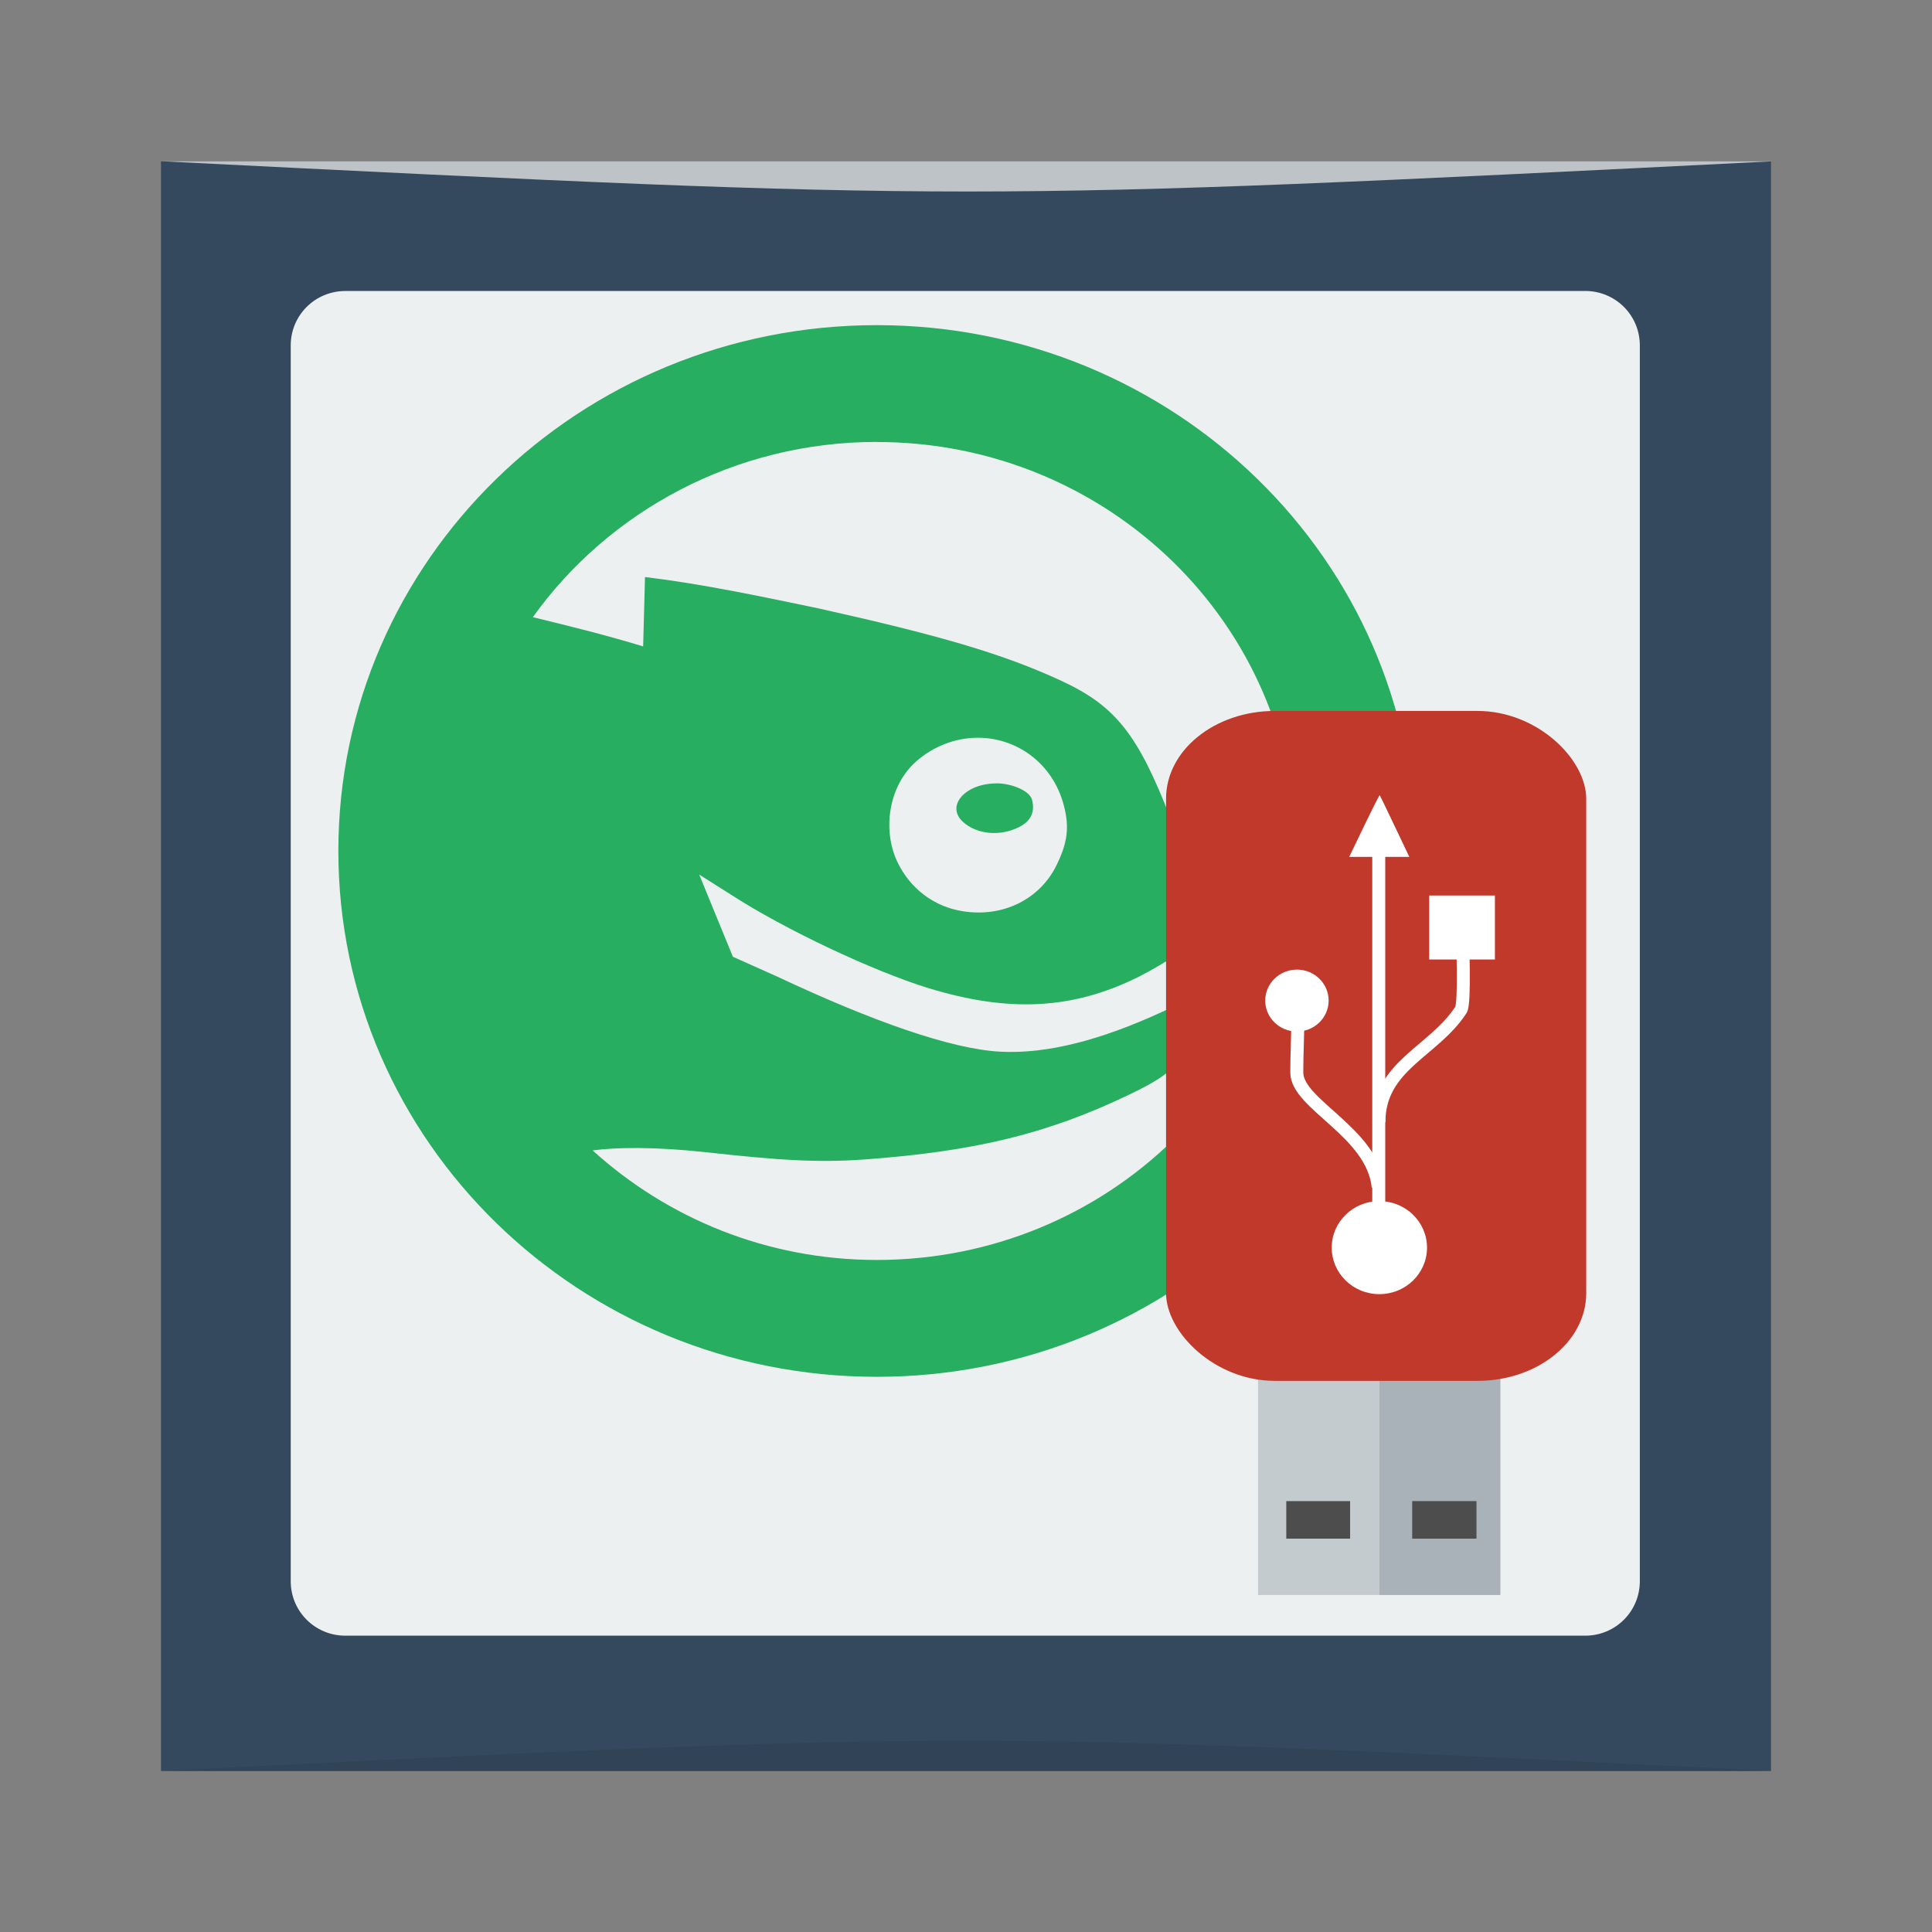 <?xml version="1.0" encoding="UTF-8" standalone="no"?>
<!-- Created with Inkscape (http://www.inkscape.org/) -->

<svg
   xmlns:dc="http://purl.org/dc/elements/1.1/"
   xmlns:cc="http://creativecommons.org/ns#"
   xmlns:rdf="http://www.w3.org/1999/02/22-rdf-syntax-ns#"
   xmlns:svg="http://www.w3.org/2000/svg"
   xmlns="http://www.w3.org/2000/svg"
   xmlns:sodipodi="http://sodipodi.sourceforge.net/DTD/sodipodi-0.dtd"
   xmlns:inkscape="http://www.inkscape.org/namespaces/inkscape"
   width="48"
   height="48"
   id="svg2"
   version="1.1"
   inkscape:version="0.91 r13725"
   sodipodi:docname="imagewriter.svg">
  <rect width="100%" height="100%" fill="#808080" stroke="none"/>
  <defs
     id="defs4">
    <linearGradient
       id="linearGradient1374">
      <stop
         style="stop-color:#fef3c8;stop-opacity:1"
         offset="0"
         id="stop1376" />
      <stop
         style="stop-color:#ffffff;stop-opacity:1;"
         offset="1"
         id="stop1378" />
    </linearGradient>
  </defs>
  <sodipodi:namedview
     id="base"
     pagecolor="#ffffff"
     bordercolor="#666666"
     borderopacity="1.0"
     inkscape:pageopacity="0.0"
     inkscape:pageshadow="2"
     inkscape:zoom="16"
     inkscape:cx="23.212694"
     inkscape:cy="19.504517"
     inkscape:document-units="px"
     inkscape:current-layer="layer1"
     showgrid="true"
     inkscape:window-width="1366"
     inkscape:window-height="744"
     inkscape:window-x="0"
     inkscape:window-y="24"
     inkscape:window-maximized="1">
    <inkscape:grid
       type="xygrid"
       id="grid3232" />
  </sodipodi:namedview>
  <g
     inkscape:label="Capa 1"
     inkscape:groupmode="layer"
     id="layer1"
     transform="translate(0,-1004.362)">
    <rect
       style="fill:#34495e;fill-opacity:1;stroke:none"
       id="rect2991-1"
       width="40"
       height="39.989"
       x="4"
       y="-1048.362"
       ry="0"
       transform="scale(1,-1)" />
    <path
       style="fill:#ecf0f1;fill-opacity:1;stroke:none"
       d="m 8.58,1011.592 c -0.752,0 -1.357,0.603 -1.357,1.352 l 0,30.703 c 0,0.75 0.605,1.353 1.357,1.353 l 30.804,0 c 0.752,0 1.357,-0.603 1.357,-1.353 l 0,-30.703 c 0,-0.75 -0.605,-1.353 -1.357,-1.353 z"
       id="rect839"
       inkscape:connector-curvature="0"
       sodipodi:nodetypes="sssssssss" />
    <path
       style="opacity:0.5;fill:#2c3e50;fill-opacity:1;stroke:none"
       d="m 4,1048.362 0,0 c 20,-1 20,-1 40,0 z"
       id="path3257"
       inkscape:connector-curvature="0"
       sodipodi:nodetypes="cccc" />
    <path
       sodipodi:nodetypes="cccc"
       inkscape:connector-curvature="0"
       id="path4027"
       d="m 4.039,1008.37 0,0 c 20,1 20,1 40,0 z"
       style="opacity:1;fill:#bdc3c7;fill-opacity:1;stroke:none" />
    <g
       id="layer1-9"
       inkscape:label="Capa 1"
       transform="matrix(0.809,0,0,0.79,4.113,215.21)">
      <path
         inkscape:connector-curvature="0"
         id="path906"
         d=""
         style="fill:#000000" />
      <path
         inkscape:connector-curvature="0"
         style="color:#000000;display:inline;overflow:visible;visibility:visible;fill:#27ae60;fill-opacity:1;fill-rule:nonzero;stroke:none;stroke-width:1;marker:none;enable-background:accumulate"
         d="m 21.844,1009.152 c -9.133,0 -16.537,7.404 -16.537,16.537 0,9.133 7.404,16.537 16.537,16.537 9.133,0 16.537,-7.404 16.537,-16.537 0,-9.133 -7.404,-16.537 -16.537,-16.537 z m 0,3.675 c 7.103,0 12.862,5.759 12.862,12.862 0,7.104 -5.758,12.862 -12.862,12.862 -3.38,0 -6.432,-1.313 -8.728,-3.445 0.74,-0.102 1.916,-0.116 3.445,0.053 2.237,0.254 3.463,0.341 4.938,0.229 3.359,-0.253 5.577,-0.806 8.039,-2.009 1.286,-0.629 1.559,-0.913 1.837,-1.665 0.265,-0.717 0.365,-1.378 0.23,-1.378 -0.048,0 -0.471,0.164 -0.976,0.402 -1.894,0.895 -3.552,1.341 -4.995,1.263 -1.501,-0.081 -3.915,-0.951 -6.833,-2.354 l -1.378,-0.632 -1.034,-2.584 0.976,0.632 c 1.666,1.106 4.387,2.409 6.029,2.928 2.508,0.793 4.468,0.684 6.488,-0.344 0.712,-0.363 2.067,-1.251 2.067,-1.378 0,-0.24 -0.693,-2.563 -1.091,-3.617 -0.994,-2.635 -1.692,-3.525 -3.33,-4.306 -1.819,-0.868 -3.836,-1.457 -7.522,-2.297 -1.762,-0.374 -3.494,-0.753 -5.282,-0.976 l -0.057,2.182 c -1.17,-0.364 -2.281,-0.644 -3.388,-0.919 2.325,-3.325 6.2,-5.512 10.565,-5.512 z m 3.043,9.302 c 1.204,-0.03 2.351,0.767 2.699,2.125 0.175,0.684 0.12,1.169 -0.23,1.895 -0.511,1.06 -1.641,1.637 -2.871,1.435 -0.867,-0.137 -1.617,-0.701 -2.01,-1.551 -0.478,-1.034 -0.254,-2.408 0.574,-3.157 0.543,-0.491 1.207,-0.734 1.837,-0.747 z m 0.632,1.435 c -0.961,0 -1.565,0.706 -1.034,1.206 0.431,0.405 1.15,0.465 1.723,0.169 0.371,-0.188 0.498,-0.479 0.402,-0.861 -0.07,-0.281 -0.623,-0.516 -1.091,-0.516 z"
         id="path4124" />
      <g
         id="layer1-5"
         transform="matrix(0.625,0,0,0.625,22.174,1020.518)">
        <rect
           height="11.362"
           width="5.954"
           stroke-miterlimit="2.013"
           transform="translate(18.203,34.35)"
           id="shape0"
           x="0"
           y="0"
           style="fill:#c4cbcf;fill-rule:evenodd;stroke:#003bc3;stroke-width:0;stroke-linecap:square;stroke-linejoin:miter;stroke-miterlimit:2.013" />
        <rect
           height="11.362"
           width="5.954"
           stroke-miterlimit="2"
           transform="translate(24.157,34.35)"
           id="shape1"
           x="0"
           y="0"
           style="fill:#a8b2b8;fill-rule:evenodd;stroke:#003bc3;stroke-width:0;stroke-linecap:square;stroke-linejoin:miter;stroke-miterlimit:2" />
        <rect
           ry="4.416"
           rx="5.347"
           height="33.71"
           width="20.646"
           stroke-miterlimit="2.013"
           transform="translate(13.683,1.227)"
           id="shape2"
           x="0"
           y="0"
           style="fill:#c0392b;fill-rule:evenodd;stroke:#003bc3;stroke-width:0;stroke-linecap:square;stroke-linejoin:miter;stroke-miterlimit:2.013" />
        <rect
           height="1.89"
           width="3.136"
           stroke-miterlimit="2.013"
           transform="translate(19.591,40.987)"
           id="shape3"
           x="0"
           y="0"
           style="fill:#4d4d4d;fill-rule:evenodd;stroke:#003bc3;stroke-width:0;stroke-linecap:square;stroke-linejoin:miter;stroke-miterlimit:2.013" />
        <rect
           height="1.89"
           width="3.158"
           stroke-miterlimit="2"
           transform="translate(25.778,40.987)"
           id="shape4"
           x="0"
           y="0"
           style="fill:#4d4d4d;fill-rule:evenodd;stroke:#003bc3;stroke-width:0;stroke-linecap:square;stroke-linejoin:miter;stroke-miterlimit:2" />
        <rect
           height="3.227"
           width="3.219"
           stroke-miterlimit="0"
           transform="matrix(0,-1,1,0,26.615,13.734)"
           id="rect1933"
           x="0"
           y="0"
           style="fill:#ffffff;stroke:#ffffff;stroke-width:0;stroke-linecap:butt;stroke-linejoin:miter;stroke-miterlimit:0" />
        <path
           d="M 4.681,2.341 C 4.681,3.634 3.633,4.683 2.34,4.683 1.048,4.683 -2.62717e-4,3.634 4.9406e-8,2.341 -2.62717e-4,1.048 1.048,0 2.34,0 3.633,0 4.681,1.048 4.681,2.341 Z"
           stroke-miterlimit="0"
           transform="matrix(0,-1,1,0,21.823,30.573)"
           id="path2830"
           inkscape:connector-curvature="0"
           style="fill:#ffffff;stroke:#ffffff;stroke-width:0;stroke-linecap:butt;stroke-linejoin:miter;stroke-miterlimit:0" />
        <path
           d="m 3.115,1.558 c 1.7e-4,0.86 -0.697,1.558 -1.557,1.558 C 0.697,3.116 -1.74819e-4,2.418 3.2876e-8,1.558 -1.74819e-4,0.698 0.697,0 1.557,0 2.418,0 3.115,0.698 3.115,1.558 Z"
           stroke-miterlimit="0"
           transform="matrix(0,-1,1,0,18.556,17.358)"
           id="path4602"
           inkscape:connector-curvature="0"
           style="fill:#ffffff;stroke:#ffffff;stroke-width:0;stroke-linecap:butt;stroke-linejoin:miter;stroke-miterlimit:0" />
        <path
           d="M 0,0 C 0,0 3.149,1.464 3.101,1.5 3.054,1.536 0,2.952 0,2.952 Z"
           stroke-miterlimit="0"
           transform="matrix(0,-1,1,0,22.684,8.57)"
           id="path4608"
           inkscape:connector-curvature="0"
           style="fill:#ffffff;fill-rule:evenodd;stroke:#ffffff;stroke-width:0;stroke-linecap:butt;stroke-linejoin:miter;stroke-miterlimit:0" />
        <path
           d="M 0,4.002 C 2.771,3.743 4.169,0 5.777,0 c 1.087,0 1.563,0.05 2.946,0.05"
           stroke-miterlimit="0"
           transform="matrix(0,-1,1,0,20.107,25.198)"
           id="path2766"
           inkscape:connector-curvature="0"
           style="fill:none;stroke:#ffffff;stroke-width:0.638;stroke-linecap:butt;stroke-linejoin:miter;stroke-miterlimit:0" />
        <path
           d="M 0,0 C 2.868,0 3.544,2.698 5.665,4.035 6.025,4.239 9.267,4.106 9.474,4.106"
           stroke-miterlimit="0"
           transform="matrix(0,-1,1,0,24.142,21.926)"
           id="path3653"
           inkscape:connector-curvature="0"
           style="fill:none;stroke:#ffffff;stroke-width:0.638;stroke-linecap:butt;stroke-linejoin:miter;stroke-miterlimit:0" />
        <path
           d="M 0,0 20.388,0"
           stroke-miterlimit="0"
           transform="matrix(0,-1,1,0,24.134,28.157)"
           id="path5436"
           inkscape:connector-curvature="0"
           style="fill:none;stroke:#ffffff;stroke-width:0.638;stroke-linecap:butt;stroke-linejoin:miter;stroke-miterlimit:0" />
      </g>
    </g>
  </g>
</svg>

